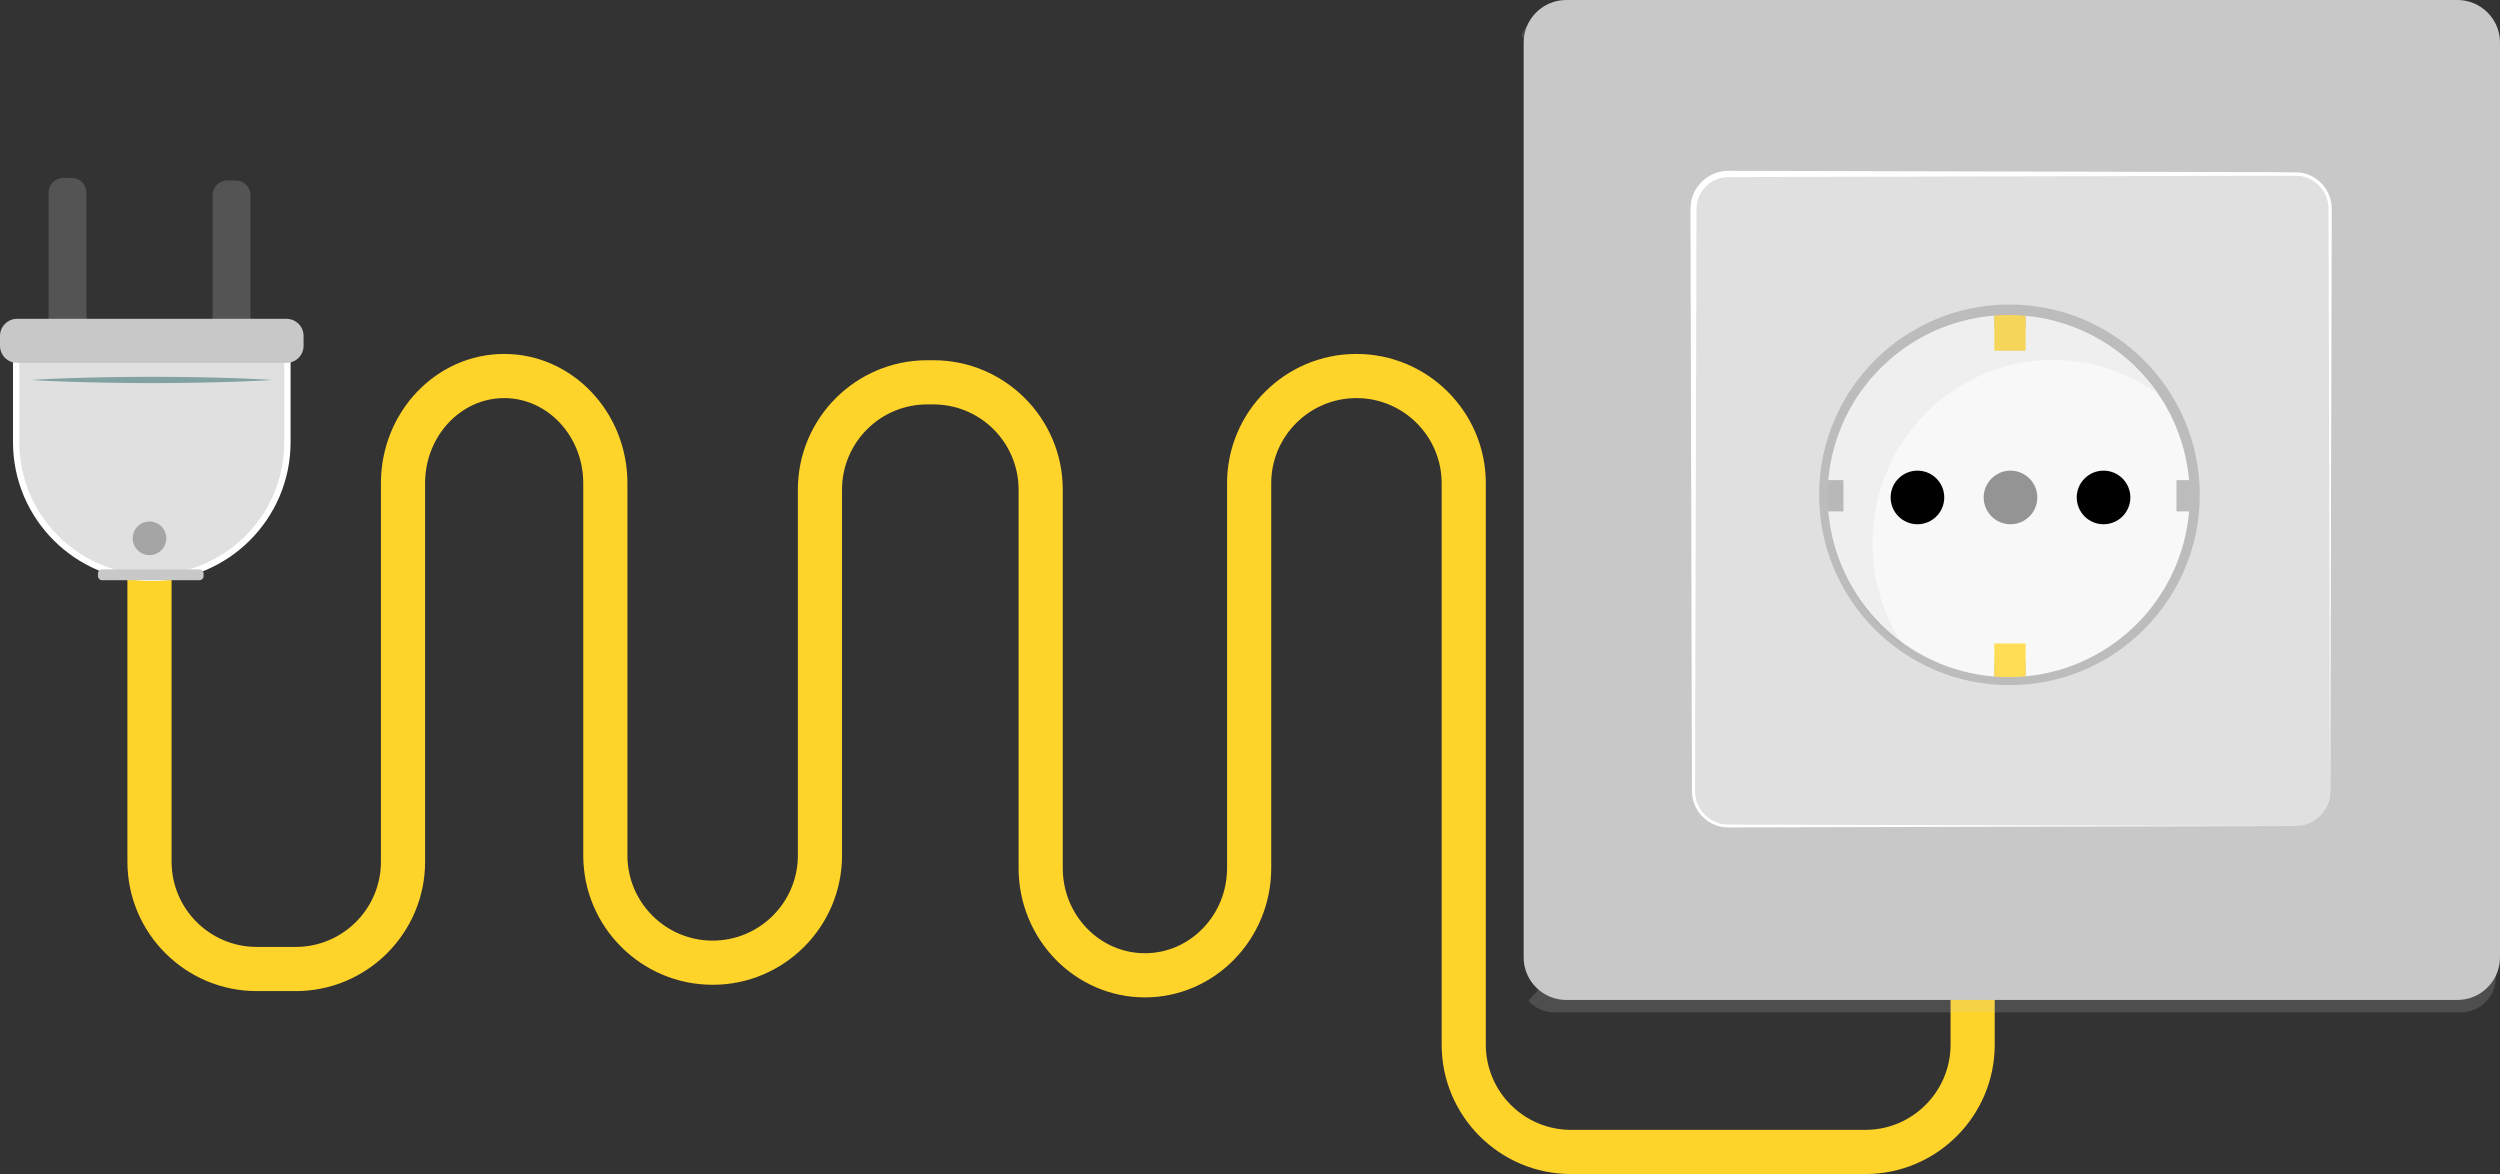 <?xml version="1.0" encoding="UTF-8" standalone="no"?>
<!-- Created with Inkscape (http://www.inkscape.org/) -->

<svg
   xmlns:dc="http://purl.org/dc/elements/1.1/"
   xmlns:cc="http://creativecommons.org/ns#"
   xmlns:rdf="http://www.w3.org/1999/02/22-rdf-syntax-ns#"
   xmlns:svg="http://www.w3.org/2000/svg"
   xmlns="http://www.w3.org/2000/svg"
   xmlns:sodipodi="http://sodipodi.sourceforge.net/DTD/sodipodi-0.dtd"
   xmlns:inkscape="http://www.inkscape.org/namespaces/inkscape"
   width="114.188mm"
   height="53.624mm"
   viewBox="0 0 404.602 190.007"
   id="svg5857"
   version="1.1"
   inkscape:version="0.91 r13725"
   sodipodi:docname="drawing.svg">
  <rect x="0" y="0" width="404.602" height="190.007" fill="#333333" stroke="none"/>
  <defs
     id="defs5859">
    <clipPath
       clipPathUnits="userSpaceOnUse"
       id="clipPath4442">
      <path
         d="m 252.925,765.449 126.41,0 0,-129.469 -126.41,0 0,129.469 z"
         id="path4444"
         inkscape:connector-curvature="0" />
    </clipPath>
    <clipPath
       clipPathUnits="userSpaceOnUse"
       id="clipPath4470">
      <path
         d="m 291.728,726.021 49.278,0 0,-49.278 -49.278,0 0,49.278 z"
         id="path4472"
         inkscape:connector-curvature="0" />
    </clipPath>
    <clipPath
       clipPathUnits="userSpaceOnUse"
       id="clipPath4510">
      <path
         d="m 292.975,724.693 42.559,0 0,-43.222 -42.559,0 0,43.222 z"
         id="path4512"
         inkscape:connector-curvature="0" />
    </clipPath>
    <clipPath
       clipPathUnits="userSpaceOnUse"
       id="clipPath4538">
      <path
         d="m 73.377,697.93 4.356,0 0,-4.356 -4.356,0 0,4.356 z"
         id="path4540"
         inkscape:connector-curvature="0" />
    </clipPath>
  </defs>
  <sodipodi:namedview
     id="base"
     pagecolor="#ffffff"
     bordercolor="#666666"
     borderopacity="1.0"
     inkscape:pageopacity="0.0"
     inkscape:pageshadow="2"
     inkscape:zoom="0.98994949"
     inkscape:cx="415.74478"
     inkscape:cy="-65.171327"
     inkscape:document-units="px"
     inkscape:current-layer="g5718"
     showgrid="false"
     inkscape:window-width="1920"
     inkscape:window-height="1027"
     inkscape:window-x="-8"
     inkscape:window-y="-8"
     inkscape:window-maximized="1"
     fit-margin-top="0"
     fit-margin-left="0"
     fit-margin-right="0"
     fit-margin-bottom="0" />
  <g
     inkscape:label="Layer 1"
     inkscape:groupmode="layer"
     id="layer1"
     transform="translate(-2.957,-3.806)">
    <g
       transform="matrix(1.25,0,0,-1.25,90.293,1035.368)"
       id="g5718">
      <g
         id="g6007">
        <g
           id="g4422"
           transform="translate(-60.58,774.442)">
          <path
             d="M 0,0 -1.1,0 C -2.145,0 -3,0.855 -3,1.901 l 0,23.969 c 0,1.045 0.855,1.9 1.9,1.9 l 1.1,0 c 1.045,0 1.901,-0.855 1.901,-1.9 l 0,-23.969 C 1.901,0.855 1.045,0 0,0"
             style="fill:#545454;fill-opacity:1;fill-rule:nonzero;stroke:none"
             id="path4424"
             inkscape:connector-curvature="0" />
        </g>
        <g
           id="g4426"
           transform="translate(-39.344,774.115)">
          <path
             d="M 0,0 -1.1,0 C -2.145,0 -3,0.855 -3,1.901 l 0,23.969 c 0,1.045 0.855,1.9 1.9,1.9 l 1.1,0 c 1.045,0 1.9,-0.855 1.9,-1.9 L 1.9,1.901 C 1.9,0.855 1.045,0 0,0"
             style="fill:#545454;fill-opacity:1;fill-rule:nonzero;stroke:none"
             id="path4428"
             inkscape:connector-curvature="0" />
        </g>
        <g
           style="fill:#ffd42a"
           id="g4430"
           transform="translate(171.65,673.244)">
          <path
             d="m 0,0 -38.119,0 c -9.233,0 -16.744,7.511 -16.744,16.744 l 0,72.693 c 0,6.08 -4.946,11.026 -11.026,11.026 -6.094,0 -11.041,-4.946 -11.041,-11.026 l 0,-49.824 c 0,-9.232 -7.336,-16.743 -16.354,-16.743 -9.018,0 -16.354,7.511 -16.354,16.743 l 0,49.007 c 0,6.08 -4.947,11.026 -11.027,11.026 l -0.808,0 c -6.08,0 -11.026,-4.946 -11.026,-11.026 l 0,-47.373 c 0,-9.233 -7.511,-16.744 -16.744,-16.744 -9.247,0 -16.758,7.511 -16.758,16.744 l 0,48.19 c 0,6.08 -4.594,11.026 -10.24,11.026 -5.646,0 -10.24,-4.946 -10.24,-11.026 l 0,-49.007 c 0,-9.232 -7.511,-16.744 -16.743,-16.744 l -5.053,0 c -9.233,0 -16.744,7.512 -16.744,16.744 l 0,36.755 5.718,0 0,-36.755 c 0,-6.08 4.946,-11.026 11.026,-11.026 l 5.053,0 c 6.079,0 11.026,4.946 11.026,11.026 l 0,49.007 c 0,9.232 7.158,16.743 15.957,16.743 8.799,0 15.957,-7.511 15.957,-16.743 l 0,-48.19 c 0,-6.08 4.947,-11.026 11.027,-11.026 6.094,0 11.041,4.946 11.041,11.026 l 0,47.373 c 0,9.232 7.511,16.744 16.743,16.744 l 0.808,0 c 9.233,0 16.744,-7.512 16.744,-16.744 l 0,-49.007 c 0,-6.08 4.772,-11.026 10.637,-11.026 5.865,0 10.637,4.946 10.637,11.026 l 0,49.824 c 0,9.232 7.511,16.743 16.744,16.743 9.246,0 16.757,-7.511 16.757,-16.743 l 0,-72.693 c 0,-6.08 4.947,-11.027 11.027,-11.027 L 0,5.717 c 6.08,0 11.026,4.947 11.026,11.027 l 0,13.885 5.718,0 0,-13.885 C 16.744,7.511 9.233,0 0,0"
             style="fill:#ffd42a;fill-opacity:1;fill-rule:nonzero;stroke:none"
             id="path4432"
             inkscape:connector-curvature="0" />
        </g>
        <g
           id="g4434"
           transform="translate(248.311,695.782)">
          <path
             d="m 0,0 -115.406,0 c -3.026,0 -5.502,2.476 -5.502,5.502 l 0,118.464 c 0,3.027 2.476,5.502 5.502,5.502 l 115.406,0 c 3.026,0 5.502,-2.475 5.502,-5.502 l 0,-118.464 C 5.502,2.476 3.026,0 0,0"
             style="fill:#c8c8c8;fill-opacity:1;fill-rule:nonzero;stroke:none"
             id="path4436"
             inkscape:connector-curvature="0" />
        </g>
        <g
           transform="translate(-126.067,58.201)"
           id="g4438">
          <g
             id="g4440" />
          <g
             id="g4446">
            <g
               clip-path="url(#clipPath4442)"
               id="g4448"
               style="opacity:0.18">
              <g
                 transform="translate(320.587,710.775)"
                 id="g4450">
                <path
                   d="m 0,0 8.18,-9.219 50.568,55.736 0,3.663 c 0,2.472 -2.022,4.494 -4.494,4.494 l -117.422,0 c -1.953,0 -3.621,-1.265 -4.237,-3.014 L -10.903,-12.017 0,0 Z"
                   style="fill:#c8c8c8;fill-opacity:1;fill-rule:nonzero;stroke:none"
                   id="path4452"
                   inkscape:connector-curvature="0" />
              </g>
              <g
                 transform="translate(328.767,701.556)"
                 id="g4454">
                <path
                   d="M 0,0 -8.18,9.219 -19.083,-2.798 -74.682,-64.079 c 0.824,-0.915 2.013,-1.497 3.334,-1.497 l 117.422,0 c 2.472,0 4.494,2.023 4.494,4.494 l 0,4.093 L 0,0 Z"
                   style="fill:#c8c8c8;fill-opacity:1;fill-rule:nonzero;stroke:none"
                   id="path4456"
                   inkscape:connector-curvature="0" />
              </g>
            </g>
          </g>
        </g>
        <g
           id="g4458"
           transform="translate(227.328,718.305)">
          <path
             d="m 0,0 -73.44,0 c -2.472,0 -4.494,2.022 -4.494,4.494 l 0,75.434 c 0,2.472 2.022,4.494 4.494,4.494 l 73.44,0 c 2.472,0 4.494,-2.022 4.494,-4.494 l 0,-75.434 C 4.494,2.022 2.472,0 0,0"
             style="fill:#e0e0e0;fill-opacity:1;fill-rule:nonzero;stroke:none"
             id="path4460"
             inkscape:connector-curvature="0" />
        </g>
        <g
           id="g4462"
           transform="translate(227.328,718.305)">
          <path
             d="m 0,0 c 0,0 0.079,0.004 0.236,0.013 0.157,0 0.389,0.033 0.692,0.088 0.591,0.132 1.503,0.452 2.329,1.325 0.407,0.433 0.777,1.004 1.006,1.7 0.246,0.697 0.215,1.51 0.211,2.373 -0.005,1.731 -0.01,3.72 -0.015,5.948 -0.023,8.913 -0.055,21.646 -0.093,36.925 -0.019,7.64 -0.04,15.916 -0.062,24.67 -0.006,2.189 -0.011,4.407 -0.017,6.653 0.036,1.092 -0.315,2.166 -1.028,2.993 -0.694,0.826 -1.736,1.38 -2.802,1.486 -4.57,0.037 -9.284,-0.01 -14.053,-0.011 -19.099,-0.047 -39.472,-0.098 -59.844,-0.148 -1.162,0.008 -2.305,-0.519 -3.073,-1.392 -0.384,-0.435 -0.682,-0.949 -0.85,-1.505 -0.081,-0.289 -0.136,-0.544 -0.162,-0.841 -0.006,-0.15 -0.023,-0.337 -0.02,-0.456 l -0.001,-0.477 c -0.006,-2.544 -0.013,-5.086 -0.019,-7.623 -0.013,-5.073 -0.025,-10.126 -0.038,-15.14 -0.025,-10.027 -0.05,-19.895 -0.073,-29.444 -0.012,-4.775 -0.024,-9.47 -0.036,-14.066 -0.005,-2.298 -0.011,-4.571 -0.017,-6.816 0.031,-1.127 -0.131,-2.259 0.264,-3.245 0.364,-0.996 1.109,-1.838 2.036,-2.328 0.458,-0.246 0.977,-0.408 1.479,-0.464 0.534,-0.055 1.063,-0.029 1.609,-0.037 1.079,-0.003 2.15,-0.006 3.213,-0.008 2.127,-0.006 4.221,-0.011 6.28,-0.016 4.118,-0.01 8.097,-0.02 11.917,-0.03 C -20.373,0.051 0,0 0,0 m 0,0 c 0,0 -20.373,-0.051 -50.931,-0.127 -3.82,-0.01 -7.799,-0.02 -11.917,-0.03 -2.059,-0.005 -4.153,-0.01 -6.28,-0.016 -1.063,-0.002 -2.134,-0.005 -3.213,-0.008 -0.533,0.006 -1.089,-0.022 -1.637,0.03 -0.578,0.062 -1.119,0.233 -1.627,0.499 -1.011,0.528 -1.826,1.438 -2.23,2.525 -0.205,0.54 -0.3,1.127 -0.3,1.702 -0.002,0.558 -0.003,1.118 -0.004,1.68 -0.006,2.245 -0.012,4.518 -0.018,6.816 -0.011,4.596 -0.023,9.291 -0.035,14.066 -0.023,9.549 -0.048,19.417 -0.073,29.444 -0.013,5.014 -0.025,10.067 -0.038,15.14 -0.006,2.537 -0.013,5.079 -0.019,7.623 l -10e-4,0.477 c -0.002,0.199 0.012,0.329 0.018,0.496 0.024,0.339 0.098,0.708 0.191,1.031 0.198,0.664 0.549,1.28 1.004,1.8 0.907,1.045 2.276,1.685 3.67,1.681 20.372,-0.05 40.745,-0.1 59.844,-0.148 4.78,-0.023 9.458,0.002 14.077,-0.06 C 1.707,84.494 2.819,83.879 3.588,82.967 4.366,82.065 4.747,80.846 4.701,79.695 4.695,77.449 4.689,75.231 4.684,73.042 4.662,64.288 4.641,56.012 4.622,48.372 4.583,33.093 4.551,20.36 4.529,11.447 4.523,9.219 4.518,7.23 4.514,5.499 4.514,4.638 4.541,3.819 4.29,3.117 4.056,2.418 3.681,1.846 3.271,1.413 2.436,0.541 1.521,0.226 0.929,0.096 0.625,0.043 0.393,0.011 0.236,0.011 0.079,0.004 0,0 0,0"
             style="fill:#ffffff;fill-opacity:1;fill-rule:nonzero;stroke:none"
             id="path4464"
             inkscape:connector-curvature="0" />
        </g>
        <g
           transform="translate(-126.067,59.801)"
           id="g4466">
          <g
             id="g4468" />
          <g
             id="g4474">
            <g
               clip-path="url(#clipPath4470)"
               id="g4476"
               style="opacity:0.48">
              <g
                 transform="translate(341.006,701.382)"
                 id="g4478">
                <path
                   d="m 0,0 c 0,-13.608 -11.031,-24.639 -24.639,-24.639 -13.608,0 -24.64,11.031 -24.64,24.639 0,13.608 11.032,24.639 24.64,24.639 C -11.031,24.639 0,13.608 0,0"
                   style="fill:#949494;fill-opacity:1;fill-rule:nonzero;stroke:none"
                   id="path4480"
                   inkscape:connector-curvature="0" />
              </g>
            </g>
          </g>
        </g>
        <g
           id="g4482"
           transform="translate(211.925,763.088)">
          <path
             d="M 0,0 1.629,0 C 0.647,11.26 -8.29,20.238 -19.533,21.279 l 0,-1.746 -4.051,0 0,1.771 C -34.981,20.408 -44.082,11.369 -45.074,0 l 1.957,0 0,-4.051 -1.962,0 c 0.959,-11.404 10.074,-20.48 21.495,-21.378 l 0,1.845 4.051,0 0,-1.82 C -8.265,-24.36 0.685,-15.346 1.635,-4.051 L 0,-4.051 0,0 Z"
             style="fill:#f8f8f8;fill-opacity:1;fill-rule:nonzero;stroke:none"
             id="path4484"
             inkscape:connector-curvature="0" />
        </g>
        <g
           style="fill:#ffdd55"
           id="g4486"
           transform="translate(192.392,779.836)">
          <path
             d="m 0,0 0,4.531 c -0.721,0.067 -1.451,0.106 -2.189,0.106 -0.628,0 -1.247,-0.032 -1.862,-0.081 L -4.051,0 0,0 Z"
             style="fill:#ffdd55;fill-opacity:1;fill-rule:nonzero;stroke:none"
             id="path4488"
             inkscape:connector-curvature="0" />
        </g>
        <g
           style="fill:#ffdd55"
           id="g4490"
           transform="translate(188.34,741.936)">
          <path
             d="m 0,0 0,-4.277 c 0.615,-0.049 1.235,-0.081 1.862,-0.081 0.739,0 1.468,0.039 2.189,0.105 L 4.051,0 0,0 Z"
             style="fill:#ffdd55;fill-opacity:1;fill-rule:nonzero;stroke:none"
             id="path4492"
             inkscape:connector-curvature="0" />
        </g>
        <g
           id="g4494"
           transform="translate(181.86,760.843)">
          <path
             d="m 0,0 c 0,-1.917 -1.554,-3.471 -3.471,-3.471 -1.917,0 -3.472,1.554 -3.472,3.471 0,1.917 1.555,3.471 3.472,3.471 C -1.554,3.471 0,1.917 0,0"
             style="fill:#000000;fill-opacity:1;fill-rule:nonzero;stroke:none"
             id="path4496"
             inkscape:connector-curvature="0" />
        </g>
        <g
           id="g4498"
           transform="translate(193.907,760.843)">
          <path
             d="m 0,0 c 0,-1.917 -1.554,-3.471 -3.471,-3.471 -1.917,0 -3.472,1.554 -3.472,3.471 0,1.917 1.555,3.471 3.472,3.471 C -1.554,3.471 0,1.917 0,0"
             style="fill:#949494;fill-opacity:1;fill-rule:nonzero;stroke:none"
             id="path4500"
             inkscape:connector-curvature="0" />
        </g>
        <g
           id="g4502"
           transform="translate(205.955,760.843)">
          <path
             d="m 0,0 c 0,-1.917 -1.554,-3.471 -3.471,-3.471 -1.917,0 -3.472,1.554 -3.472,3.471 0,1.917 1.555,3.471 3.472,3.471 C -1.554,3.471 0,1.917 0,0"
             style="fill:#000000;fill-opacity:1;fill-rule:nonzero;stroke:none"
             id="path4504"
             inkscape:connector-curvature="0" />
        </g>
        <g
           transform="translate(-137.987,67.882)"
           id="g4506">
          <g
             id="g4508" />
          <g
             transform="translate(11.77,-8.022)"
             id="g4514">
            <g
               clip-path="url(#clipPath4510)"
               id="g4516"
               style="opacity:0.09">
              <g
                 transform="translate(298.786,695.047)"
                 id="g4518">
                <path
                   d="m 0,0 c 0,13.114 10.468,23.745 23.381,23.745 4.972,0 9.578,-1.581 13.367,-4.268 -4.226,6.146 -11.237,10.17 -19.178,10.17 -12.913,0 -23.381,-10.631 -23.381,-23.746 0,-8.064 3.962,-15.185 10.014,-19.477 C 1.557,-9.728 0,-5.05 0,0"
                   style="fill:#949494;fill-opacity:1;fill-rule:nonzero;stroke:none"
                   id="path4520"
                   inkscape:connector-curvature="0" />
              </g>
            </g>
          </g>
        </g>
        <g
           id="g4522"
           transform="translate(-67.777,779.016)">
          <path
             d="m 0,0 0,-11.026 c 0,-9.659 7.902,-17.561 17.561,-17.561 9.658,0 17.56,7.902 17.56,17.561 L 35.121,0 0,0 Z"
             style="fill:#e0e0e0;fill-opacity:1;fill-rule:nonzero;stroke:none"
             id="path4524"
             inkscape:connector-curvature="0" />
        </g>
        <g
           id="g4526"
           transform="translate(-67.369,778.608)">
          <path
             d="m 0,0 0,-10.618 c 0,-9.458 7.694,-17.152 17.152,-17.152 9.458,0 17.152,7.694 17.152,17.152 L 34.304,0 0,0 Z m 17.152,-28.587 c -9.908,0 -17.969,8.061 -17.969,17.969 l 0,11.435 35.938,0 0,-11.435 c 0,-9.908 -8.061,-17.969 -17.969,-17.969"
             style="fill:#ffffff;fill-opacity:1;fill-rule:nonzero;stroke:none"
             id="path4528"
             inkscape:connector-curvature="0" />
        </g>
        <g
           id="g4530"
           transform="translate(-32.777,778.264)">
          <path
             d="m 0,0 -34.879,0 c -1.217,0 -2.213,0.996 -2.213,2.213 l 0,1.28 c 0,1.217 0.996,2.213 2.213,2.213 L 0,5.706 c 1.217,0 2.213,-0.996 2.213,-2.213 l 0,-1.28 C 2.213,0.996 1.217,0 0,0"
             style="fill:#c8c8c8;fill-opacity:1;fill-rule:nonzero;stroke:none"
             id="path4532"
             inkscape:connector-curvature="0" />
        </g>
        <g
           transform="translate(-126.067,59.801)"
           id="g4534">
          <g
             id="g4536" />
          <g
             id="g4542">
            <g
               clip-path="url(#clipPath4538)"
               id="g4544"
               style="opacity:0.42">
              <g
                 transform="translate(77.733,695.752)"
                 id="g4546">
                <path
                   d="m 0,0 c 0,-1.203 -0.975,-2.178 -2.178,-2.178 -1.203,0 -2.178,0.975 -2.178,2.178 0,1.203 0.975,2.178 2.178,2.178 C -0.975,2.178 0,1.203 0,0"
                   style="fill:#545454;fill-opacity:1;fill-rule:nonzero;stroke:none"
                   id="path4548"
                   inkscape:connector-curvature="0" />
              </g>
            </g>
          </g>
        </g>
        <g
           id="g4550"
           transform="translate(-65.818,776.055)">
          <path
             d="m 0,0 c 0,0 0.488,0.029 1.341,0.079 0.853,0.033 2.072,0.113 3.535,0.15 1.463,0.036 3.17,0.104 4.998,0.13 1.829,0.034 3.78,0.041 5.73,0.049 C 17.555,0.4 19.505,0.394 21.334,0.36 23.162,0.335 24.869,0.266 26.332,0.23 27.795,0.194 29.014,0.112 29.867,0.08 30.721,0.029 31.208,0 31.208,0 c 0,0 -0.487,-0.029 -1.341,-0.079 -0.853,-0.033 -2.072,-0.114 -3.535,-0.151 -1.463,-0.036 -3.17,-0.105 -4.998,-0.13 -1.829,-0.034 -3.779,-0.04 -5.73,-0.048 -1.95,0.009 -3.901,0.015 -5.73,0.049 -1.828,0.026 -3.535,0.094 -4.998,0.13 -1.463,0.037 -2.682,0.117 -3.535,0.15 C 0.488,-0.029 0,0 0,0"
             style="fill:#81a2a1;fill-opacity:1;fill-rule:nonzero;stroke:none"
             id="path4552"
             inkscape:connector-curvature="0" />
        </g>
        <g
           id="g4554"
           transform="translate(-44.054,750.125)">
          <path
             d="m 0,0 -12.589,0 c -0.3,0 -0.545,0.245 -0.545,0.545 l 0,0.316 c 0,0.3 0.245,0.545 0.545,0.545 L 0,1.406 c 0.3,0 0.545,-0.245 0.545,-0.545 l 0,-0.316 C 0.545,0.245 0.3,0 0,0"
             style="fill:#c8c8c8;fill-opacity:1;fill-rule:nonzero;stroke:none"
             id="path4556"
             inkscape:connector-curvature="0" />
        </g>
      </g>
    </g>
  </g>
</svg>

